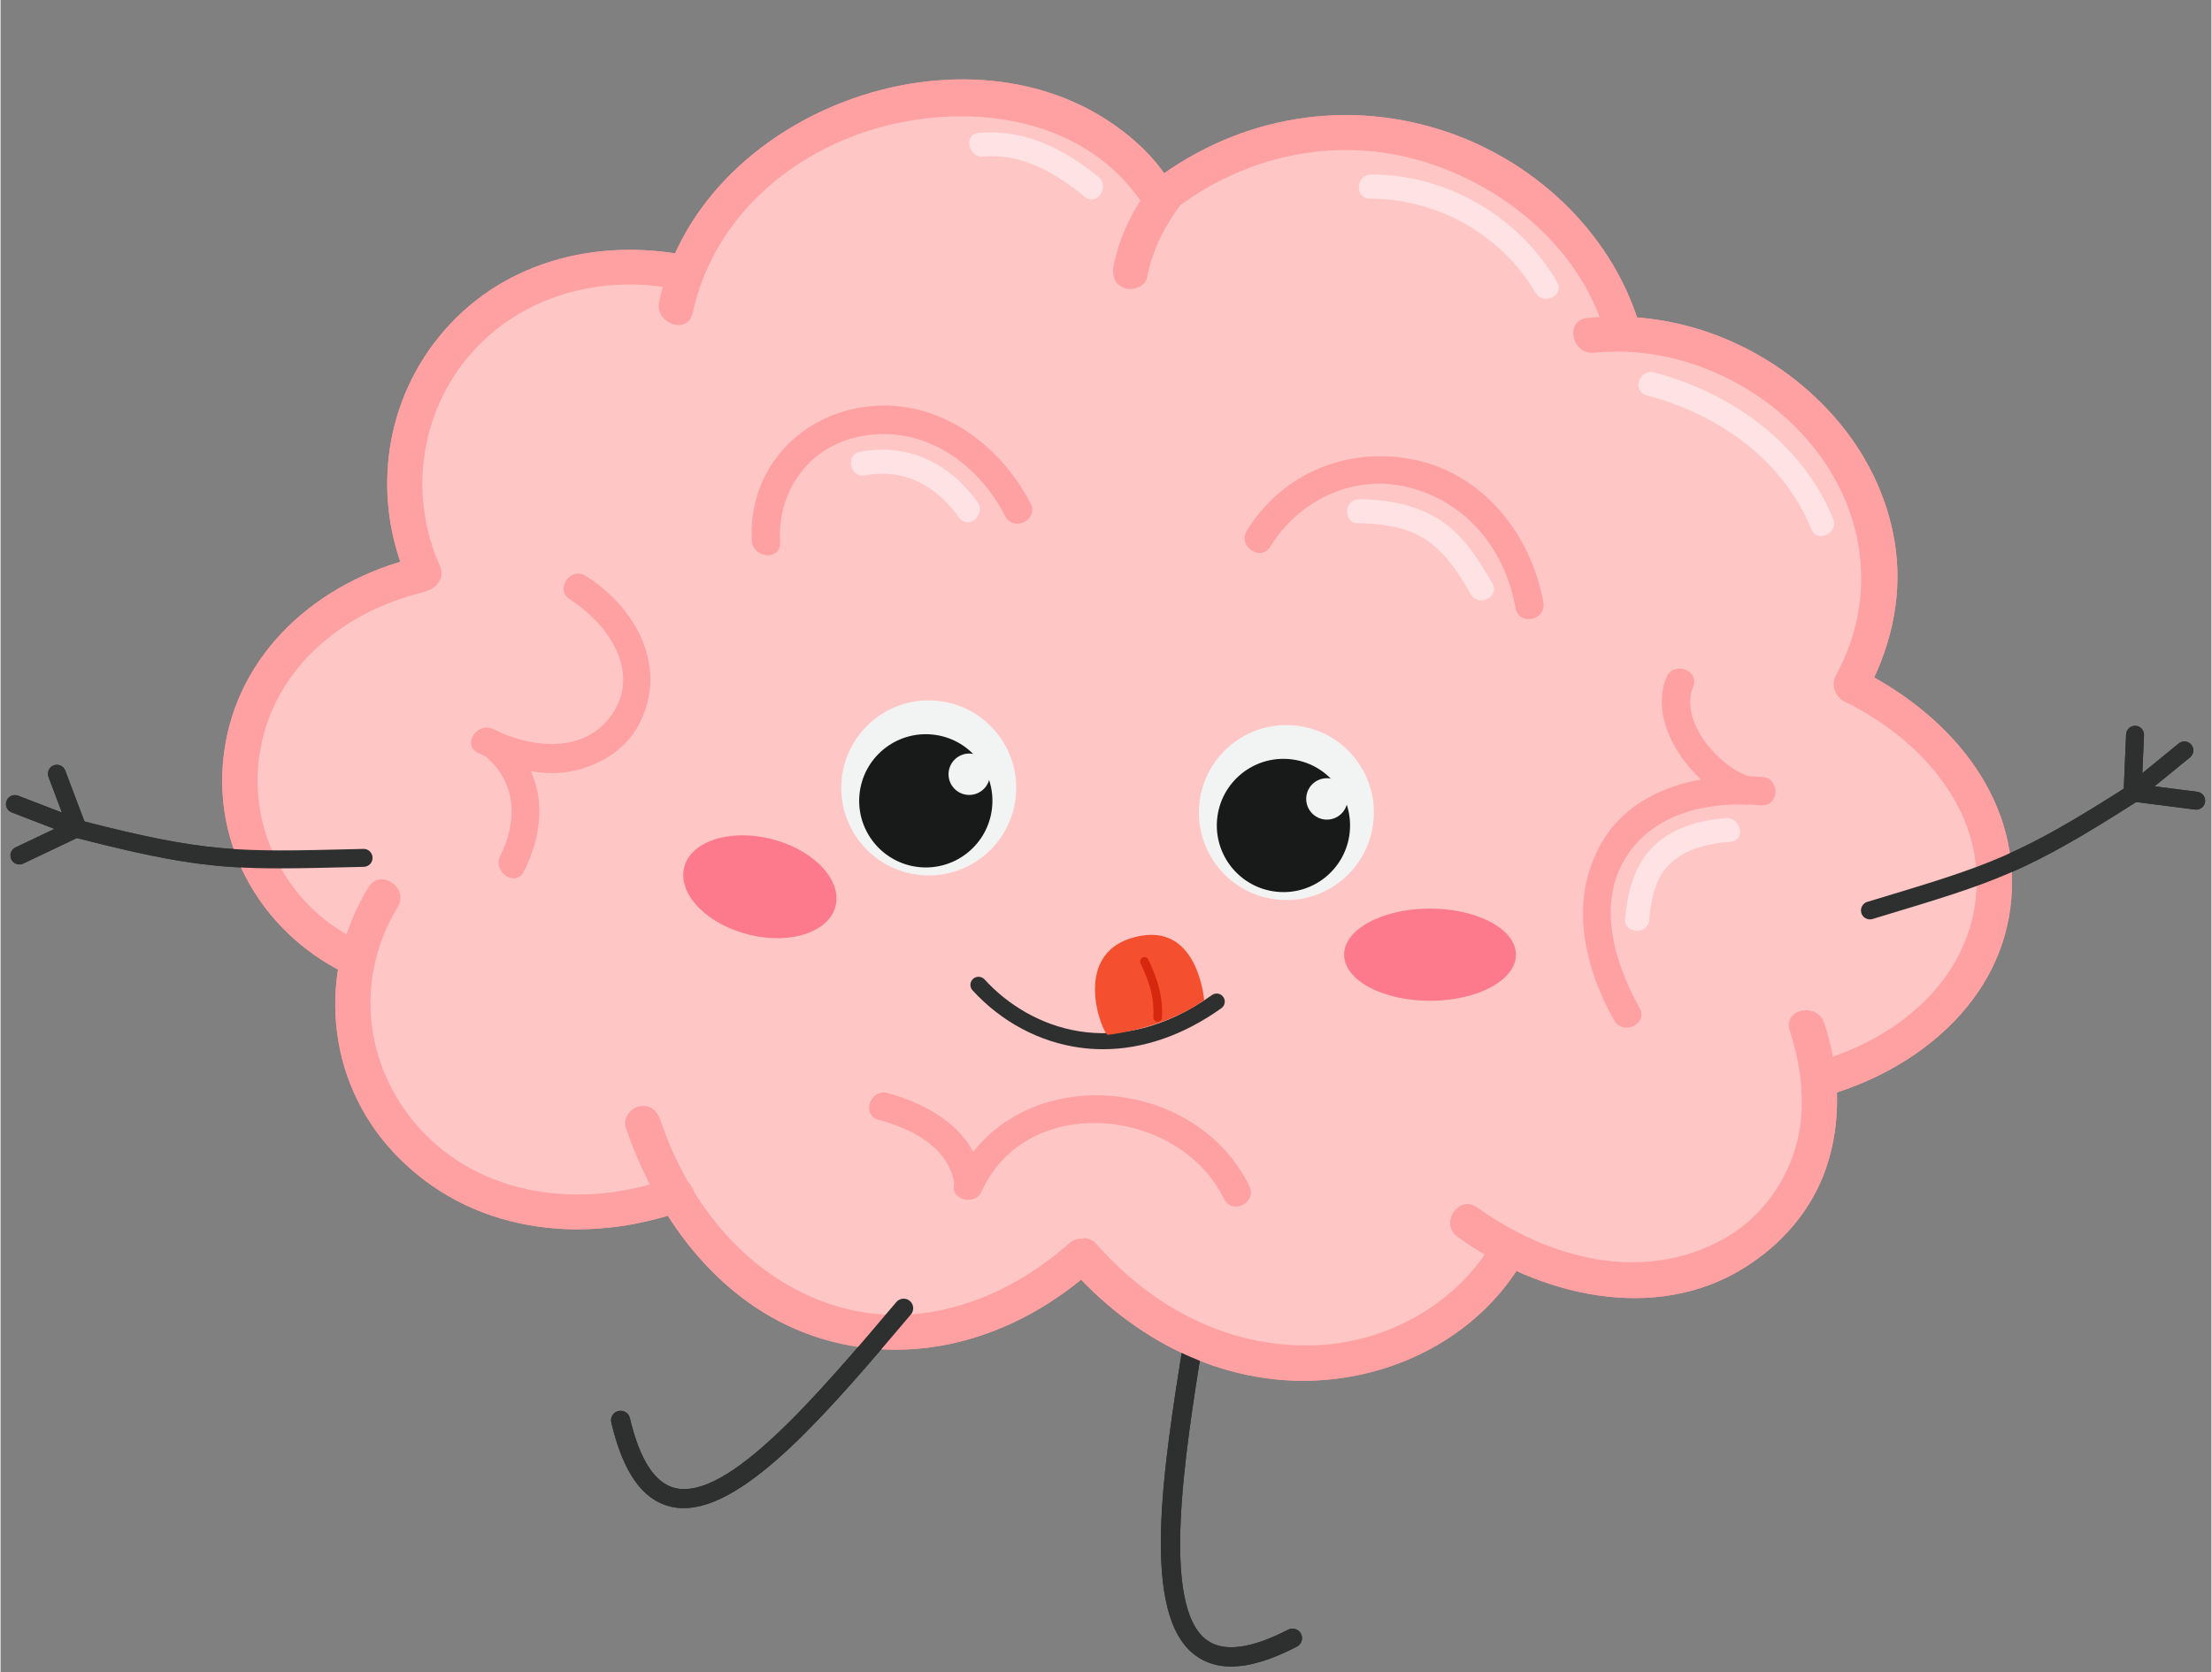<svg xmlns="http://www.w3.org/2000/svg" xmlns:xlink="http://www.w3.org/1999/xlink" width="324" zoomAndPan="magnify" viewBox="0 0 242.88 183.75" height="245" preserveAspectRatio="xMidYMid meet" version="1.0"><rect x="0" y="0" width="242.88" height="183.75" fill="#808080" stroke="none"/><defs><clipPath id="5aeb95269b"><path d="M 127 146 L 143 146 L 143 183.105 L 127 183.105 Z M 127 146 " clip-rule="nonzero"/></clipPath><clipPath id="d3104d76de"><path d="M 233 79 L 242.383 79 L 242.383 89 L 233 89 Z M 233 79 " clip-rule="nonzero"/></clipPath><clipPath id="d005c57394"><path d="M 0.598 87.195 L 9.34 87.195 L 9.34 92 L 0.598 92 Z M 0.598 87.195 " clip-rule="nonzero"/></clipPath><clipPath id="724975e7b9"><path d="M 127 146 L 143 146 L 143 183.105 L 127 183.105 Z M 127 146 " clip-rule="nonzero"/></clipPath><clipPath id="ae1cf9f6fa"><path d="M 233 79 L 242.383 79 L 242.383 89 L 233 89 Z M 233 79 " clip-rule="nonzero"/></clipPath><clipPath id="03d0bcde76"><path d="M 0.598 87.195 L 9.34 87.195 L 9.34 92 L 0.598 92 Z M 0.598 87.195 " clip-rule="nonzero"/></clipPath></defs><g clip-path="url(#5aeb95269b)"><path fill="#2e3030" d="M 135.18 183.105 C 137.199 183.105 139.594 182.379 142.41 180.922 C 142.926 180.656 143.125 180.023 142.859 179.508 C 142.594 178.992 141.961 178.793 141.445 179.059 C 137.379 181.16 134.379 181.551 132.531 180.211 C 127.426 176.52 130.098 159.766 132.055 147.539 C 132.145 146.969 131.754 146.426 131.184 146.336 C 130.609 146.246 130.074 146.633 129.98 147.207 C 127.715 161.391 125.148 177.461 131.305 181.914 C 132.398 182.707 133.688 183.105 135.18 183.105 " fill-opacity="1" fill-rule="nonzero"/></g><path fill="#ffc6c6" d="M 28 84.324 C 28.797 74.258 36.297 66.602 45.531 64.496 C 42.746 58.355 42.566 51.148 44.949 44.812 C 48.488 35.398 58.531 29.898 68.449 30.641 C 69.633 30.73 70.789 30.949 71.949 31.191 L 75.574 31.969 C 77.754 27.051 80.918 22.773 84.93 19.113 C 87.105 17.129 89.754 15.41 92.504 14.332 C 98.309 12.062 100.52 11.875 106.746 11.719 C 112.395 11.582 119.074 14.5 123.621 17.645 C 125.656 19.055 127.488 20.66 129.148 22.422 C 134.32 19.34 139.969 16.922 145.691 15.816 C 148.652 15.242 151.863 14.895 154.844 15.422 C 161.535 16.605 161.078 16.641 167.02 19.703 C 169.098 20.773 170.711 22.66 172.34 24.297 C 175.426 27.398 177.91 33.109 178.52 37.375 C 178.555 37.609 178.586 37.848 178.617 38.086 C 178.719 38.09 178.82 38.098 178.926 38.105 C 182.102 37.969 183.957 38.789 187.004 39.598 C 191.699 40.84 195.461 44.137 198.809 47.453 C 204.211 52.801 206.391 62.164 205.359 69.523 C 205.172 71.805 204.66 73.973 203.832 76.02 C 212.512 79.574 218.582 88.613 217.809 98.383 C 217.008 108.551 209.359 116.258 199.992 118.27 C 200.031 119.141 200.023 120.02 199.953 120.902 C 198.977 133.293 188.156 142.059 176.129 141.281 C 171.781 141 168.715 139.441 165.391 136.914 C 164.934 137.801 164.418 138.664 163.84 139.484 C 162.555 140.887 161.27 142.285 159.984 143.688 C 156.957 146.215 153.516 147.852 149.652 148.594 C 146.793 149.344 143.664 149.445 140.73 149.09 C 135.148 148.418 131.648 147.012 126.836 144.137 C 123.941 142.41 121.559 139.605 119.891 136.469 C 119.207 137.242 118.477 137.98 117.695 138.684 C 115.664 140.504 113.289 141.949 110.891 143.219 C 106.574 145.508 102.25 145.75 97.504 145.754 C 93.02 145.758 88.43 143.457 84.719 141.23 C 82.344 139.809 80.156 137.648 78.512 135.363 C 77.465 133.777 76.414 132.191 75.367 130.605 C 75.164 130.191 74.977 129.77 74.805 129.352 C 70.582 132.355 65.32 133.961 59.879 133.609 C 47.848 132.832 37.652 121.461 38.609 109.336 C 38.719 107.969 38.957 106.648 39.301 105.375 C 32.082 101.207 27.312 93.055 28 84.324 " fill-opacity="1" fill-rule="nonzero"/><path fill="#ffa0a2" d="M 176.098 36.074 C 173.352 27.414 165.781 20.988 157.379 18.094 C 147.434 14.664 136.648 16.863 128.5 23.387 C 126.543 24.949 123.965 22.031 125.93 20.461 C 135.141 13.09 147 10.695 158.277 14.289 C 168.23 17.457 176.727 25.246 179.91 35.281 C 180.672 37.68 176.848 38.438 176.098 36.074 " fill-opacity="1" fill-rule="nonzero"/><path fill="#ffa0a2" d="M 125.234 22.07 C 119.262 13.418 108.066 11.441 98.332 13.566 C 87.68 15.891 78.395 23.488 76.031 34.402 C 75.5 36.852 71.824 35.555 72.352 33.129 C 77.117 11.137 109.133 0.359 125.59 16.41 C 126.551 17.348 127.398 18.395 128.16 19.5 C 129.57 21.543 126.66 24.133 125.234 22.07 " fill-opacity="1" fill-rule="nonzero"/><path fill="#ffa0a2" d="M 174.285 34.938 C 184.875 33.859 195.426 38.426 202.156 46.641 C 205.383 50.578 207.578 55.395 208.207 60.453 C 208.902 66.027 207.535 71.473 204.867 76.352 C 203.66 78.555 200.441 76.363 201.637 74.176 C 206.215 65.816 204.953 56.191 198.98 48.902 C 193.297 41.969 184.043 37.84 175.074 38.754 C 172.598 39.004 171.793 35.191 174.285 34.938 " fill-opacity="1" fill-rule="nonzero"/><path fill="#ffa0a2" d="M 203.891 73.422 C 213.695 78.211 221.891 87.281 220.887 98.848 C 219.91 110.062 210.43 117.672 200.203 120.492 C 197.777 121.164 197.008 117.344 199.41 116.68 C 208.035 114.301 216.035 108.012 217 98.594 C 217.996 88.926 210.77 81.086 202.613 77.105 C 200.391 76.02 201.633 72.324 203.891 73.422 " fill-opacity="1" fill-rule="nonzero"/><path fill="#ffa0a2" d="M 74.309 31.785 C 65.773 30.055 56.715 32.598 51.145 39.488 C 45.98 45.879 44.922 54.664 48.25 62.148 C 49.27 64.441 45.789 66.188 44.77 63.895 C 40.82 55.008 41.996 44.641 48.141 37.039 C 54.816 28.773 65.426 26.047 75.582 28.105 C 76.625 28.316 77.098 29.684 76.785 30.582 C 76.402 31.684 75.348 31.996 74.309 31.785 " fill-opacity="1" fill-rule="nonzero"/><path fill="#ffa0a2" d="M 46.27 65.121 C 37.406 67.293 29.754 73.672 28.426 83.062 C 27.258 91.305 31.531 99.457 38.984 103.18 C 39.934 103.652 40.566 104.555 40.188 105.656 C 39.875 106.562 38.66 107.332 37.711 106.859 C 28.672 102.348 23.25 92.961 24.539 82.812 C 25.965 71.645 34.941 63.891 45.477 61.305 C 47.922 60.707 48.695 64.527 46.27 65.121 " fill-opacity="1" fill-rule="nonzero"/><path fill="#ffa0a2" d="M 200.363 112.434 C 202.043 117.629 202.316 123.223 200.516 128.426 C 198.918 133.031 195.625 136.773 191.523 139.316 C 181.617 145.465 168.949 142.305 160.059 135.898 C 158.027 134.434 160.191 131.199 162.234 132.672 C 170.105 138.34 180.605 141.098 189.477 136.016 C 192.902 134.055 195.484 130.832 196.836 127.148 C 198.496 122.633 198.004 117.723 196.551 113.223 C 195.777 110.832 199.602 110.074 200.363 112.434 " fill-opacity="1" fill-rule="nonzero"/><path fill="#ffa0a2" d="M 166.789 139.246 C 162.043 146.758 153.613 151.145 144.844 151.66 C 134.219 152.289 124.398 147.148 117.5 139.281 C 115.844 137.391 118.766 134.82 120.422 136.711 C 126.539 143.688 134.93 148.113 144.324 147.816 C 151.992 147.574 159.453 143.57 163.562 137.066 C 164.906 134.945 168.133 137.121 166.789 139.246 " fill-opacity="1" fill-rule="nonzero"/><path fill="#ffa0a2" d="M 119.941 139.543 C 111.852 146.75 101.047 150.27 90.441 147.156 C 79.5 143.949 72.188 134.262 68.672 123.848 C 68.328 122.844 69.238 121.742 70.184 121.547 C 71.316 121.312 72.145 122.055 72.484 123.059 C 75.609 132.309 82.148 140.531 91.715 143.477 C 100.902 146.309 110.43 142.805 117.375 136.621 C 119.25 134.949 121.816 137.875 119.941 139.543 " fill-opacity="1" fill-rule="nonzero"/><path fill="#ffa0a2" d="M 75.164 132.969 C 64.031 136.941 51.504 135.531 43.16 126.602 C 35.699 118.613 34.762 106.738 40.402 97.5 C 41.711 95.355 44.934 97.539 43.629 99.68 C 38.898 107.43 39.879 116.98 45.844 123.766 C 52.738 131.602 63.98 132.855 73.418 129.488 C 75.758 128.652 77.523 132.125 75.164 132.969 " fill-opacity="1" fill-rule="nonzero"/><path fill="#ffa0a2" d="M 129.727 22.379 C 127.848 24.867 126.578 27.387 125.957 30.461 C 125.746 31.504 124.379 31.977 123.48 31.664 C 122.379 31.285 122.07 30.227 122.281 29.188 C 122.961 25.824 124.441 22.922 126.496 20.199 C 128.004 18.207 131.242 20.367 129.727 22.379 " fill-opacity="1" fill-rule="nonzero"/><path fill="#ffa0a2" d="M 166.434 66.824 C 165.281 60.348 161.035 55.078 154.527 53.508 C 148.586 52.078 142.629 54.969 139.492 60.051 C 138.434 61.762 135.855 60.016 136.91 58.309 C 140.832 51.953 147.992 49.035 155.246 50.5 C 162.895 52.039 168.16 58.762 169.484 66.191 C 169.836 68.168 166.785 68.801 166.434 66.824 " fill-opacity="1" fill-rule="nonzero"/><path fill="#ffa0a2" d="M 110.371 56.715 C 107.426 50.977 101.691 46.848 95.039 47.84 C 89.066 48.73 85.305 53.668 85.633 59.605 C 85.746 61.605 82.637 61.383 82.527 59.402 C 82.129 52.16 87.055 46.195 94.109 44.84 C 102.199 43.285 109.562 48.32 113.152 55.32 C 114.074 57.109 111.285 58.5 110.371 56.715 " fill-opacity="1" fill-rule="nonzero"/><path fill="#ffa0a2" d="M 177.27 112.117 C 173.902 106.184 172.293 98.863 175.855 92.645 C 179.375 86.5 187.035 84.801 193.582 85.371 C 195.578 85.547 195.383 88.656 193.383 88.48 C 187.863 88 181.805 89.152 178.605 94.113 C 175.297 99.234 177.301 105.871 180.055 110.723 C 181.051 112.473 178.258 113.855 177.27 112.117 " fill-opacity="1" fill-rule="nonzero"/><path fill="#ffa0a2" d="M 191.273 88.312 C 186.23 86.816 180.793 79.832 182.992 74.438 C 183.746 72.59 186.695 73.594 185.934 75.461 C 184.375 79.285 188.832 84.344 192.293 85.371 C 194.219 85.941 193.195 88.883 191.273 88.312 " fill-opacity="1" fill-rule="nonzero"/><path fill="#ffa0a2" d="M 104.797 130.145 C 104.133 125.973 100.145 124.059 96.453 123.039 C 94.52 122.508 95.543 119.562 97.473 120.098 C 102.211 121.406 107.008 124.258 107.848 129.512 C 108.164 131.492 105.113 132.125 104.797 130.145 " fill-opacity="1" fill-rule="nonzero"/><path fill="#ffa0a2" d="M 134.41 131.734 C 129.5 121.672 112.805 119.918 107.793 130.875 C 106.969 132.684 104.016 131.684 104.852 129.855 C 110.941 116.539 131.008 117.664 137.195 130.336 C 138.078 132.145 135.293 133.539 134.41 131.734 " fill-opacity="1" fill-rule="nonzero"/><path fill="#ffa0a2" d="M 55.18 80.676 C 59.867 84.758 60.191 90.414 57.48 95.766 C 56.574 97.555 54 95.797 54.898 94.023 C 56.766 90.336 56.719 86.117 53.438 83.258 C 51.941 81.961 53.664 79.355 55.18 80.676 " fill-opacity="1" fill-rule="nonzero"/><path fill="#ffa0a2" d="M 64.289 63.273 C 69.836 66.781 73.43 73.332 70.125 79.621 C 68.777 82.191 66.176 83.871 63.434 84.586 C 59.688 85.566 55.766 84.387 52.422 82.707 C 50.633 81.805 52.391 79.23 54.164 80.125 C 58.531 82.32 64.539 82.844 67.414 78.109 C 70.254 73.426 66.441 68.32 62.547 65.859 C 60.848 64.785 62.59 62.203 64.289 63.273 " fill-opacity="1" fill-rule="nonzero"/><path fill="#ffe3e4" d="M 168.625 32.164 C 164.895 25.766 157.785 21.812 150.41 21.82 C 148.703 21.82 148.883 19.176 150.582 19.176 C 158.91 19.168 166.809 23.805 170.992 30.977 C 171.855 32.457 169.48 33.629 168.625 32.164 " fill-opacity="1" fill-rule="nonzero"/><path fill="#ffe3e4" d="M 161.516 65.285 C 160.293 63.148 158.949 61.023 156.941 59.539 C 154.691 57.879 151.832 57.539 149.121 57.484 C 147.414 57.449 147.59 54.809 149.293 54.844 C 152.414 54.906 155.488 55.434 158.148 57.152 C 160.703 58.805 162.406 61.512 163.883 64.102 C 164.73 65.59 162.355 66.766 161.516 65.285 " fill-opacity="1" fill-rule="nonzero"/><path fill="#ffe3e4" d="M 198.941 58.16 C 195.77 50.445 188.703 45.52 180.82 43.426 C 179.172 42.988 180.043 40.488 181.684 40.926 C 190.168 43.176 197.898 48.684 201.305 56.977 C 201.953 58.551 199.586 59.742 198.941 58.16 " fill-opacity="1" fill-rule="nonzero"/><path fill="#ffe3e4" d="M 119.117 21.629 C 115.945 19.035 112.234 16.816 107.984 17.203 C 106.301 17.355 105.75 14.762 107.445 14.609 C 112.465 14.152 116.793 16.324 120.594 19.434 C 121.906 20.504 120.441 22.711 119.117 21.629 " fill-opacity="1" fill-rule="nonzero"/><path fill="#ffe3e4" d="M 105.32 56.891 C 102.785 53.387 99.395 51.426 94.973 52.23 C 93.293 52.539 92.758 49.941 94.438 49.637 C 99.73 48.672 104.215 50.863 107.309 55.141 C 108.301 56.512 106.32 58.273 105.32 56.891 " fill-opacity="1" fill-rule="nonzero"/><path fill="#ffe3e4" d="M 190.055 92.484 C 187.566 92.695 185.102 93.215 183.27 95.027 C 181.711 96.566 181.293 99 181.109 101.078 C 180.957 102.777 178.316 102.609 178.469 100.906 C 178.703 98.266 179.32 95.586 181.086 93.523 C 183.191 91.055 186.395 90.152 189.52 89.891 C 191.199 89.75 191.754 92.344 190.055 92.484 " fill-opacity="1" fill-rule="nonzero"/><path fill="#2e3030" d="M 75.043 165.703 C 81.988 165.703 91.141 154.895 100.012 144.418 C 100.387 143.973 100.332 143.312 99.891 142.938 C 99.449 142.562 98.785 142.617 98.41 143.059 C 89.746 153.297 79.922 164.895 74.094 163.496 C 71.883 162.965 70.215 160.383 69.137 155.816 C 69.004 155.25 68.438 154.902 67.875 155.035 C 67.312 155.168 66.961 155.734 67.094 156.297 C 68.387 161.773 70.516 164.797 73.602 165.539 C 74.07 165.648 74.551 165.703 75.043 165.703 " fill-opacity="1" fill-rule="nonzero"/><path fill="#2e3030" d="M 205.359 101.016 C 205.453 101.016 205.547 101.004 205.645 100.977 L 206.746 100.641 C 219.121 96.906 222.445 95.902 234.574 88.145 C 235.031 87.852 235.164 87.242 234.875 86.785 C 234.578 86.324 233.973 86.191 233.516 86.484 C 221.617 94.094 218.348 95.082 206.18 98.758 L 205.074 99.09 C 204.555 99.246 204.262 99.797 204.418 100.316 C 204.547 100.742 204.938 101.016 205.359 101.016 " fill-opacity="1" fill-rule="nonzero"/><path fill="#2e3030" d="M 234.484 87.867 C 234.703 87.867 234.926 87.793 235.105 87.641 L 240.527 83.211 C 240.945 82.867 241.008 82.246 240.668 81.824 C 240.32 81.406 239.703 81.344 239.281 81.688 L 233.859 86.117 C 233.441 86.465 233.379 87.082 233.723 87.504 C 233.918 87.742 234.199 87.867 234.484 87.867 " fill-opacity="1" fill-rule="nonzero"/><g clip-path="url(#d3104d76de)"><path fill="#2e3030" d="M 241.207 88.957 C 241.691 88.957 242.117 88.594 242.18 88.098 C 242.25 87.559 241.867 87.066 241.328 86.996 L 235.234 86.223 L 235.469 80.773 C 235.492 80.23 235.074 79.77 234.531 79.746 C 233.996 79.723 233.527 80.145 233.504 80.688 L 233.191 87.945 L 241.078 88.949 C 241.121 88.957 241.164 88.957 241.207 88.957 " fill-opacity="1" fill-rule="nonzero"/></g><path fill="#2e3030" d="M 30.723 95.41 C 33.035 95.41 35.621 95.344 38.77 95.27 L 39.91 95.242 C 40.453 95.227 40.883 94.777 40.867 94.234 C 40.855 93.688 40.395 93.246 39.859 93.273 L 38.719 93.301 C 26.008 93.613 22.59 93.695 8.91 90.18 C 8.387 90.047 7.848 90.363 7.711 90.887 C 7.578 91.414 7.895 91.949 8.422 92.086 C 18.973 94.797 23.531 95.41 30.723 95.41 " fill-opacity="1" fill-rule="nonzero"/><g clip-path="url(#d005c57394)"><path fill="#2e3030" d="M 8.113 91.844 C 8.508 91.844 8.879 91.605 9.031 91.215 C 9.227 90.707 8.973 90.137 8.465 89.941 L 1.934 87.426 C 1.426 87.23 0.859 87.48 0.664 87.988 C 0.469 88.496 0.719 89.066 1.227 89.262 L 7.758 91.781 C 7.875 91.824 7.996 91.844 8.113 91.844 " fill-opacity="1" fill-rule="nonzero"/></g><path fill="#2e3030" d="M 2.07 94.98 C 2.211 94.98 2.355 94.949 2.492 94.883 L 9.672 91.465 L 7.109 84.668 C 6.918 84.16 6.352 83.902 5.844 84.094 C 5.332 84.285 5.078 84.852 5.27 85.363 L 7.191 90.469 L 1.645 93.105 C 1.156 93.34 0.949 93.93 1.184 94.418 C 1.348 94.773 1.703 94.98 2.07 94.98 " fill-opacity="1" fill-rule="nonzero"/><path fill="#f2f4f4" d="M 131.695 88.309 C 131.16 93.59 135.008 98.305 140.289 98.844 C 145.566 99.379 150.281 95.531 150.816 90.25 C 151.352 84.965 147.508 80.246 142.23 79.715 C 136.945 79.18 132.23 83.027 131.695 88.309 " fill-opacity="1" fill-rule="nonzero"/><path fill="#181919" d="M 133.652 89.957 C 133.246 93.98 136.176 97.57 140.195 97.98 C 144.215 98.391 147.805 95.461 148.215 91.438 C 148.621 87.414 145.691 83.82 141.672 83.414 C 137.652 83.004 134.062 85.934 133.652 89.957 " fill-opacity="1" fill-rule="nonzero"/><path fill="#f2f4f4" d="M 143.445 87.547 C 143.32 88.801 144.227 89.91 145.477 90.043 C 146.727 90.168 147.84 89.258 147.965 88.008 C 148.094 86.758 147.184 85.641 145.941 85.516 C 144.688 85.387 143.574 86.297 143.445 87.547 " fill-opacity="1" fill-rule="nonzero"/><path fill="#f2f4f4" d="M 92.406 85.598 C 91.875 90.879 95.719 95.598 100.996 96.137 C 106.277 96.668 110.992 92.824 111.527 87.539 C 112.062 82.258 108.219 77.539 102.934 77.004 C 97.656 76.465 92.945 80.316 92.406 85.598 " fill-opacity="1" fill-rule="nonzero"/><path fill="#181919" d="M 94.363 87.25 C 93.953 91.27 96.887 94.863 100.906 95.273 C 104.926 95.68 108.52 92.75 108.926 88.727 C 109.332 84.703 106.406 81.113 102.383 80.707 C 98.363 80.301 94.77 83.227 94.363 87.25 " fill-opacity="1" fill-rule="nonzero"/><path fill="#f2f4f4" d="M 104.152 84.84 C 104.027 86.09 104.938 87.207 106.188 87.332 C 107.438 87.457 108.551 86.547 108.676 85.297 C 108.805 84.051 107.895 82.934 106.648 82.805 C 105.398 82.68 104.281 83.59 104.152 84.84 " fill-opacity="1" fill-rule="nonzero"/><path fill="#fc7a8c" d="M 147.598 104.977 C 147.688 107.781 151.984 110.008 157.199 109.961 C 162.41 109.914 166.562 107.605 166.473 104.809 C 166.387 102.012 162.086 99.781 156.875 99.828 C 151.664 99.875 147.512 102.18 147.598 104.977 " fill-opacity="1" fill-rule="nonzero"/><path fill="#fc7a8c" d="M 75.055 95.52 C 74.52 98.461 77.832 101.699 82.449 102.75 C 87.066 103.805 91.242 102.277 91.777 99.336 C 92.312 96.402 89 93.164 84.383 92.109 C 79.766 91.055 75.59 92.582 75.055 95.52 " fill-opacity="1" fill-rule="nonzero"/><path fill="#2e3030" d="M 121.117 115.281 C 125.5 115.281 129.945 113.75 134.113 110.777 C 134.516 110.492 134.609 109.938 134.324 109.539 C 134.039 109.137 133.484 109.043 133.082 109.328 C 122.609 116.793 113.074 113.07 108.094 107.609 C 107.762 107.246 107.199 107.223 106.836 107.551 C 106.473 107.883 106.445 108.449 106.777 108.809 C 109.934 112.266 114.133 114.508 118.609 115.113 C 119.441 115.227 120.277 115.281 121.117 115.281 " fill-opacity="1" fill-rule="nonzero"/><path fill="#f44f2f" d="M 121.637 113.707 C 125.266 113.234 129.289 111.992 132.219 109.883 C 132.219 109.883 131.605 101.723 125.332 102.812 C 117.156 104.23 121.137 113.77 121.637 113.707 " fill-opacity="1" fill-rule="nonzero"/><path fill="#d6270f" d="M 127.117 112.262 C 127.371 112.262 127.582 112.062 127.594 111.812 C 127.695 109.727 127.277 107.938 126.09 105.43 C 125.98 105.191 125.695 105.094 125.461 105.203 C 125.223 105.316 125.121 105.598 125.234 105.836 C 126.359 108.219 126.742 109.824 126.645 111.762 C 126.633 112.023 126.836 112.25 127.094 112.262 C 127.105 112.262 127.113 112.262 127.117 112.262 " fill-opacity="1" fill-rule="nonzero"/><g clip-path="url(#724975e7b9)"><path fill="#2e3030" d="M 135.18 183.105 C 137.199 183.105 139.594 182.379 142.41 180.922 C 142.926 180.656 143.125 180.023 142.859 179.508 C 142.594 178.992 141.961 178.793 141.445 179.059 C 137.379 181.16 134.379 181.551 132.531 180.211 C 127.426 176.52 130.098 159.766 132.055 147.539 C 132.145 146.969 131.754 146.426 131.184 146.336 C 130.609 146.246 130.074 146.633 129.98 147.207 C 127.715 161.391 125.148 177.461 131.305 181.914 C 132.398 182.707 133.688 183.105 135.18 183.105 " fill-opacity="1" fill-rule="nonzero"/></g><path fill="#ffc6c6" d="M 28 84.324 C 28.797 74.258 36.297 66.602 45.531 64.496 C 42.746 58.355 42.566 51.148 44.949 44.812 C 48.488 35.398 58.531 29.898 68.449 30.641 C 69.633 30.73 70.789 30.949 71.949 31.191 L 75.574 31.969 C 77.754 27.051 80.918 22.773 84.93 19.113 C 87.105 17.129 89.754 15.41 92.504 14.332 C 98.309 12.062 100.52 11.875 106.746 11.719 C 112.395 11.582 119.074 14.5 123.621 17.645 C 125.656 19.055 127.488 20.66 129.148 22.422 C 134.32 19.34 139.969 16.922 145.691 15.816 C 148.652 15.242 151.863 14.895 154.844 15.422 C 161.535 16.605 161.078 16.641 167.02 19.703 C 169.098 20.773 170.711 22.66 172.34 24.297 C 175.426 27.398 177.91 33.109 178.52 37.375 C 178.555 37.609 178.586 37.848 178.617 38.086 C 178.719 38.09 178.82 38.098 178.926 38.105 C 182.102 37.969 183.957 38.789 187.004 39.598 C 191.699 40.84 195.461 44.137 198.809 47.453 C 204.211 52.801 206.391 62.164 205.359 69.523 C 205.172 71.805 204.66 73.973 203.832 76.02 C 212.512 79.574 218.582 88.613 217.809 98.383 C 217.008 108.551 209.359 116.258 199.992 118.27 C 200.031 119.141 200.023 120.02 199.953 120.902 C 198.977 133.293 188.156 142.059 176.129 141.281 C 171.781 141 168.715 139.441 165.391 136.914 C 164.934 137.801 164.418 138.664 163.84 139.484 C 162.555 140.887 161.27 142.285 159.984 143.688 C 156.957 146.215 153.516 147.852 149.652 148.594 C 146.793 149.344 143.664 149.445 140.73 149.09 C 135.148 148.418 131.648 147.012 126.836 144.137 C 123.941 142.41 121.559 139.605 119.891 136.469 C 119.207 137.242 118.477 137.98 117.695 138.684 C 115.664 140.504 113.289 141.949 110.891 143.219 C 106.574 145.508 102.25 145.75 97.504 145.754 C 93.02 145.758 88.43 143.457 84.719 141.23 C 82.344 139.809 80.156 137.648 78.512 135.363 C 77.465 133.777 76.414 132.191 75.367 130.605 C 75.164 130.191 74.977 129.77 74.805 129.352 C 70.582 132.355 65.32 133.961 59.879 133.609 C 47.848 132.832 37.652 121.461 38.609 109.336 C 38.719 107.969 38.957 106.648 39.301 105.375 C 32.082 101.207 27.312 93.055 28 84.324 " fill-opacity="1" fill-rule="nonzero"/><path fill="#ffa0a2" d="M 176.098 36.074 C 173.352 27.414 165.781 20.988 157.379 18.094 C 147.434 14.664 136.648 16.863 128.5 23.387 C 126.543 24.949 123.965 22.031 125.93 20.461 C 135.141 13.09 147 10.695 158.277 14.289 C 168.23 17.457 176.727 25.246 179.91 35.281 C 180.672 37.68 176.848 38.438 176.098 36.074 " fill-opacity="1" fill-rule="nonzero"/><path fill="#ffa0a2" d="M 125.234 22.07 C 119.262 13.418 108.066 11.441 98.332 13.566 C 87.68 15.891 78.395 23.488 76.031 34.402 C 75.5 36.852 71.824 35.555 72.352 33.129 C 77.117 11.137 109.133 0.359 125.59 16.41 C 126.551 17.348 127.398 18.395 128.16 19.5 C 129.57 21.543 126.66 24.133 125.234 22.07 " fill-opacity="1" fill-rule="nonzero"/><path fill="#ffa0a2" d="M 174.285 34.938 C 184.875 33.859 195.426 38.426 202.156 46.641 C 205.383 50.578 207.578 55.395 208.207 60.453 C 208.902 66.027 207.535 71.473 204.867 76.352 C 203.66 78.555 200.441 76.363 201.637 74.176 C 206.215 65.816 204.953 56.191 198.98 48.902 C 193.297 41.969 184.043 37.84 175.074 38.754 C 172.598 39.004 171.793 35.191 174.285 34.938 " fill-opacity="1" fill-rule="nonzero"/><path fill="#ffa0a2" d="M 203.891 73.422 C 213.695 78.211 221.891 87.281 220.887 98.848 C 219.91 110.062 210.43 117.672 200.203 120.492 C 197.777 121.164 197.008 117.344 199.41 116.68 C 208.035 114.301 216.035 108.012 217 98.594 C 217.996 88.926 210.77 81.086 202.613 77.105 C 200.391 76.02 201.633 72.324 203.891 73.422 " fill-opacity="1" fill-rule="nonzero"/><path fill="#ffa0a2" d="M 74.309 31.785 C 65.773 30.055 56.715 32.598 51.145 39.488 C 45.98 45.879 44.922 54.664 48.25 62.148 C 49.27 64.441 45.789 66.188 44.77 63.895 C 40.82 55.008 41.996 44.641 48.141 37.039 C 54.816 28.773 65.426 26.047 75.582 28.105 C 76.625 28.316 77.098 29.684 76.785 30.582 C 76.402 31.684 75.348 31.996 74.309 31.785 " fill-opacity="1" fill-rule="nonzero"/><path fill="#ffa0a2" d="M 46.27 65.121 C 37.406 67.293 29.754 73.672 28.426 83.062 C 27.258 91.305 31.531 99.457 38.984 103.18 C 39.934 103.652 40.566 104.555 40.188 105.656 C 39.875 106.562 38.66 107.332 37.711 106.859 C 28.672 102.348 23.25 92.961 24.539 82.812 C 25.965 71.645 34.941 63.891 45.477 61.305 C 47.922 60.707 48.695 64.527 46.27 65.121 " fill-opacity="1" fill-rule="nonzero"/><path fill="#ffa0a2" d="M 200.363 112.434 C 202.043 117.629 202.316 123.223 200.516 128.426 C 198.918 133.031 195.625 136.773 191.523 139.316 C 181.617 145.465 168.949 142.305 160.059 135.898 C 158.027 134.434 160.191 131.199 162.234 132.672 C 170.105 138.34 180.605 141.098 189.477 136.016 C 192.902 134.055 195.484 130.832 196.836 127.148 C 198.496 122.633 198.004 117.723 196.551 113.223 C 195.777 110.832 199.602 110.074 200.363 112.434 " fill-opacity="1" fill-rule="nonzero"/><path fill="#ffa0a2" d="M 166.789 139.246 C 162.043 146.758 153.613 151.145 144.844 151.66 C 134.219 152.289 124.398 147.148 117.5 139.281 C 115.844 137.391 118.766 134.82 120.422 136.711 C 126.539 143.688 134.93 148.113 144.324 147.816 C 151.992 147.574 159.453 143.57 163.562 137.066 C 164.906 134.945 168.133 137.121 166.789 139.246 " fill-opacity="1" fill-rule="nonzero"/><path fill="#ffa0a2" d="M 119.941 139.543 C 111.852 146.75 101.047 150.27 90.441 147.156 C 79.5 143.949 72.188 134.262 68.672 123.848 C 68.328 122.844 69.238 121.742 70.184 121.547 C 71.316 121.312 72.145 122.055 72.484 123.059 C 75.609 132.309 82.148 140.531 91.715 143.477 C 100.902 146.309 110.43 142.805 117.375 136.621 C 119.25 134.949 121.816 137.875 119.941 139.543 " fill-opacity="1" fill-rule="nonzero"/><path fill="#ffa0a2" d="M 75.164 132.969 C 64.031 136.941 51.504 135.531 43.16 126.602 C 35.699 118.613 34.762 106.738 40.402 97.5 C 41.711 95.355 44.934 97.539 43.629 99.68 C 38.898 107.43 39.879 116.98 45.844 123.766 C 52.738 131.602 63.98 132.855 73.418 129.488 C 75.758 128.652 77.523 132.125 75.164 132.969 " fill-opacity="1" fill-rule="nonzero"/><path fill="#ffa0a2" d="M 129.727 22.379 C 127.848 24.867 126.578 27.387 125.957 30.461 C 125.746 31.504 124.379 31.977 123.48 31.664 C 122.379 31.285 122.07 30.227 122.281 29.188 C 122.961 25.824 124.441 22.922 126.496 20.199 C 128.004 18.207 131.242 20.367 129.727 22.379 " fill-opacity="1" fill-rule="nonzero"/><path fill="#ffa0a2" d="M 166.434 66.824 C 165.281 60.348 161.035 55.078 154.527 53.508 C 148.586 52.078 142.629 54.969 139.492 60.051 C 138.434 61.762 135.855 60.016 136.91 58.309 C 140.832 51.953 147.992 49.035 155.246 50.5 C 162.895 52.039 168.16 58.762 169.484 66.191 C 169.836 68.168 166.785 68.801 166.434 66.824 " fill-opacity="1" fill-rule="nonzero"/><path fill="#ffa0a2" d="M 110.371 56.715 C 107.426 50.977 101.691 46.848 95.039 47.84 C 89.066 48.73 85.305 53.668 85.633 59.605 C 85.746 61.605 82.637 61.383 82.527 59.402 C 82.129 52.16 87.055 46.195 94.109 44.84 C 102.199 43.285 109.562 48.32 113.152 55.32 C 114.074 57.109 111.285 58.5 110.371 56.715 " fill-opacity="1" fill-rule="nonzero"/><path fill="#ffa0a2" d="M 177.27 112.117 C 173.902 106.184 172.293 98.863 175.855 92.645 C 179.375 86.5 187.035 84.801 193.582 85.371 C 195.578 85.547 195.383 88.656 193.383 88.48 C 187.863 88 181.805 89.152 178.605 94.113 C 175.297 99.234 177.301 105.871 180.055 110.723 C 181.051 112.473 178.258 113.855 177.27 112.117 " fill-opacity="1" fill-rule="nonzero"/><path fill="#ffa0a2" d="M 191.273 88.312 C 186.23 86.816 180.793 79.832 182.992 74.438 C 183.746 72.59 186.695 73.594 185.934 75.461 C 184.375 79.285 188.832 84.344 192.293 85.371 C 194.219 85.941 193.195 88.883 191.273 88.312 " fill-opacity="1" fill-rule="nonzero"/><path fill="#ffa0a2" d="M 104.797 130.145 C 104.133 125.973 100.145 124.059 96.453 123.039 C 94.52 122.508 95.543 119.562 97.473 120.098 C 102.211 121.406 107.008 124.258 107.848 129.512 C 108.164 131.492 105.113 132.125 104.797 130.145 " fill-opacity="1" fill-rule="nonzero"/><path fill="#ffa0a2" d="M 134.41 131.734 C 129.5 121.672 112.805 119.918 107.793 130.875 C 106.969 132.684 104.016 131.684 104.852 129.855 C 110.941 116.539 131.008 117.664 137.195 130.336 C 138.078 132.145 135.293 133.539 134.41 131.734 " fill-opacity="1" fill-rule="nonzero"/><path fill="#ffa0a2" d="M 55.18 80.676 C 59.867 84.758 60.191 90.414 57.48 95.766 C 56.574 97.555 54 95.797 54.898 94.023 C 56.766 90.336 56.719 86.117 53.438 83.258 C 51.941 81.961 53.664 79.355 55.18 80.676 " fill-opacity="1" fill-rule="nonzero"/><path fill="#ffa0a2" d="M 64.289 63.273 C 69.836 66.781 73.43 73.332 70.125 79.621 C 68.777 82.191 66.176 83.871 63.434 84.586 C 59.688 85.566 55.766 84.387 52.422 82.707 C 50.633 81.805 52.391 79.23 54.164 80.125 C 58.531 82.32 64.539 82.844 67.414 78.109 C 70.254 73.426 66.441 68.32 62.547 65.859 C 60.848 64.785 62.59 62.203 64.289 63.273 " fill-opacity="1" fill-rule="nonzero"/><path fill="#ffe3e4" d="M 168.625 32.164 C 164.895 25.766 157.785 21.812 150.41 21.82 C 148.703 21.82 148.883 19.176 150.582 19.176 C 158.91 19.168 166.809 23.805 170.992 30.977 C 171.855 32.457 169.48 33.629 168.625 32.164 " fill-opacity="1" fill-rule="nonzero"/><path fill="#ffe3e4" d="M 161.516 65.285 C 160.293 63.148 158.949 61.023 156.941 59.539 C 154.691 57.879 151.832 57.539 149.121 57.484 C 147.414 57.449 147.59 54.809 149.293 54.844 C 152.414 54.906 155.488 55.434 158.148 57.152 C 160.703 58.805 162.406 61.512 163.883 64.102 C 164.73 65.59 162.355 66.766 161.516 65.285 " fill-opacity="1" fill-rule="nonzero"/><path fill="#ffe3e4" d="M 198.941 58.16 C 195.77 50.445 188.703 45.52 180.82 43.426 C 179.172 42.988 180.043 40.488 181.684 40.926 C 190.168 43.176 197.898 48.684 201.305 56.977 C 201.953 58.551 199.586 59.742 198.941 58.16 " fill-opacity="1" fill-rule="nonzero"/><path fill="#ffe3e4" d="M 119.117 21.629 C 115.945 19.035 112.234 16.816 107.984 17.203 C 106.301 17.355 105.75 14.762 107.445 14.609 C 112.465 14.152 116.793 16.324 120.594 19.434 C 121.906 20.504 120.441 22.711 119.117 21.629 " fill-opacity="1" fill-rule="nonzero"/><path fill="#ffe3e4" d="M 105.32 56.891 C 102.785 53.387 99.395 51.426 94.973 52.23 C 93.293 52.539 92.758 49.941 94.438 49.637 C 99.73 48.672 104.215 50.863 107.309 55.141 C 108.301 56.512 106.32 58.273 105.32 56.891 " fill-opacity="1" fill-rule="nonzero"/><path fill="#ffe3e4" d="M 190.055 92.484 C 187.566 92.695 185.102 93.215 183.27 95.027 C 181.711 96.566 181.293 99 181.109 101.078 C 180.957 102.777 178.316 102.609 178.469 100.906 C 178.703 98.266 179.32 95.586 181.086 93.523 C 183.191 91.055 186.395 90.152 189.52 89.891 C 191.199 89.75 191.754 92.344 190.055 92.484 " fill-opacity="1" fill-rule="nonzero"/><path fill="#2e3030" d="M 75.043 165.703 C 81.988 165.703 91.141 154.895 100.012 144.418 C 100.387 143.973 100.332 143.312 99.891 142.938 C 99.449 142.562 98.785 142.617 98.41 143.059 C 89.746 153.297 79.922 164.895 74.094 163.496 C 71.883 162.965 70.215 160.383 69.137 155.816 C 69.004 155.25 68.438 154.902 67.875 155.035 C 67.312 155.168 66.961 155.734 67.094 156.297 C 68.387 161.773 70.516 164.797 73.602 165.539 C 74.07 165.648 74.551 165.703 75.043 165.703 " fill-opacity="1" fill-rule="nonzero"/><path fill="#2e3030" d="M 205.359 101.016 C 205.453 101.016 205.547 101.004 205.645 100.977 L 206.746 100.641 C 219.121 96.906 222.445 95.902 234.574 88.145 C 235.031 87.852 235.164 87.242 234.875 86.785 C 234.578 86.324 233.973 86.191 233.516 86.484 C 221.617 94.094 218.348 95.082 206.18 98.758 L 205.074 99.09 C 204.555 99.246 204.262 99.797 204.418 100.316 C 204.547 100.742 204.938 101.016 205.359 101.016 " fill-opacity="1" fill-rule="nonzero"/><path fill="#2e3030" d="M 234.484 87.867 C 234.703 87.867 234.926 87.793 235.105 87.641 L 240.527 83.211 C 240.945 82.867 241.008 82.246 240.668 81.824 C 240.32 81.406 239.703 81.344 239.281 81.688 L 233.859 86.117 C 233.441 86.465 233.379 87.082 233.723 87.504 C 233.918 87.742 234.199 87.867 234.484 87.867 " fill-opacity="1" fill-rule="nonzero"/><g clip-path="url(#ae1cf9f6fa)"><path fill="#2e3030" d="M 241.207 88.957 C 241.691 88.957 242.117 88.594 242.18 88.098 C 242.25 87.559 241.867 87.066 241.328 86.996 L 235.234 86.223 L 235.469 80.773 C 235.492 80.23 235.074 79.77 234.531 79.746 C 233.996 79.723 233.527 80.145 233.504 80.688 L 233.191 87.945 L 241.078 88.949 C 241.121 88.957 241.164 88.957 241.207 88.957 " fill-opacity="1" fill-rule="nonzero"/></g><path fill="#2e3030" d="M 30.723 95.41 C 33.035 95.41 35.621 95.344 38.77 95.27 L 39.91 95.242 C 40.453 95.227 40.883 94.777 40.867 94.234 C 40.855 93.688 40.395 93.246 39.859 93.273 L 38.719 93.301 C 26.008 93.613 22.59 93.695 8.91 90.18 C 8.387 90.047 7.848 90.363 7.711 90.887 C 7.578 91.414 7.895 91.949 8.422 92.086 C 18.973 94.797 23.531 95.41 30.723 95.41 " fill-opacity="1" fill-rule="nonzero"/><g clip-path="url(#03d0bcde76)"><path fill="#2e3030" d="M 8.113 91.844 C 8.508 91.844 8.879 91.605 9.031 91.215 C 9.227 90.707 8.973 90.137 8.465 89.941 L 1.934 87.426 C 1.426 87.23 0.859 87.48 0.664 87.988 C 0.469 88.496 0.719 89.066 1.227 89.262 L 7.758 91.781 C 7.875 91.824 7.996 91.844 8.113 91.844 " fill-opacity="1" fill-rule="nonzero"/></g><path fill="#2e3030" d="M 2.07 94.98 C 2.211 94.98 2.355 94.949 2.492 94.883 L 9.672 91.465 L 7.109 84.668 C 6.918 84.16 6.352 83.902 5.844 84.094 C 5.332 84.285 5.078 84.852 5.27 85.363 L 7.191 90.469 L 1.645 93.105 C 1.156 93.34 0.949 93.93 1.184 94.418 C 1.348 94.773 1.703 94.98 2.07 94.98 " fill-opacity="1" fill-rule="nonzero"/><path fill="#f2f4f4" d="M 131.695 88.309 C 131.16 93.59 135.008 98.305 140.289 98.844 C 145.566 99.379 150.281 95.531 150.816 90.25 C 151.352 84.965 147.508 80.246 142.23 79.715 C 136.945 79.18 132.23 83.027 131.695 88.309 " fill-opacity="1" fill-rule="nonzero"/><path fill="#181919" d="M 133.652 89.957 C 133.246 93.98 136.176 97.57 140.195 97.98 C 144.215 98.391 147.805 95.461 148.215 91.438 C 148.621 87.414 145.691 83.82 141.672 83.414 C 137.652 83.004 134.062 85.934 133.652 89.957 " fill-opacity="1" fill-rule="nonzero"/><path fill="#f2f4f4" d="M 143.445 87.547 C 143.32 88.801 144.227 89.91 145.477 90.043 C 146.727 90.168 147.84 89.258 147.965 88.008 C 148.094 86.758 147.184 85.641 145.941 85.516 C 144.688 85.387 143.574 86.297 143.445 87.547 " fill-opacity="1" fill-rule="nonzero"/><path fill="#f2f4f4" d="M 92.406 85.598 C 91.875 90.879 95.719 95.598 100.996 96.137 C 106.277 96.668 110.992 92.824 111.527 87.539 C 112.062 82.258 108.219 77.539 102.934 77.004 C 97.656 76.465 92.945 80.316 92.406 85.598 " fill-opacity="1" fill-rule="nonzero"/><path fill="#181919" d="M 94.363 87.25 C 93.953 91.27 96.887 94.863 100.906 95.273 C 104.926 95.68 108.52 92.75 108.926 88.727 C 109.332 84.703 106.406 81.113 102.383 80.707 C 98.363 80.301 94.77 83.227 94.363 87.25 " fill-opacity="1" fill-rule="nonzero"/><path fill="#f2f4f4" d="M 104.152 84.84 C 104.027 86.09 104.938 87.207 106.188 87.332 C 107.438 87.457 108.551 86.547 108.676 85.297 C 108.805 84.051 107.895 82.934 106.648 82.805 C 105.398 82.68 104.281 83.59 104.152 84.84 " fill-opacity="1" fill-rule="nonzero"/><path fill="#fc7a8c" d="M 147.598 104.977 C 147.688 107.781 151.984 110.008 157.199 109.961 C 162.41 109.914 166.562 107.605 166.473 104.809 C 166.387 102.012 162.086 99.781 156.875 99.828 C 151.664 99.875 147.512 102.18 147.598 104.977 " fill-opacity="1" fill-rule="nonzero"/><path fill="#fc7a8c" d="M 75.055 95.52 C 74.52 98.461 77.832 101.699 82.449 102.75 C 87.066 103.805 91.242 102.277 91.777 99.336 C 92.312 96.402 89 93.164 84.383 92.109 C 79.766 91.055 75.59 92.582 75.055 95.52 " fill-opacity="1" fill-rule="nonzero"/><path fill="#2e3030" d="M 121.117 115.281 C 125.5 115.281 129.945 113.75 134.113 110.777 C 134.516 110.492 134.609 109.938 134.324 109.539 C 134.039 109.137 133.484 109.043 133.082 109.328 C 122.609 116.793 113.074 113.07 108.094 107.609 C 107.762 107.246 107.199 107.223 106.836 107.551 C 106.473 107.883 106.445 108.449 106.777 108.809 C 109.934 112.266 114.133 114.508 118.609 115.113 C 119.441 115.227 120.277 115.281 121.117 115.281 " fill-opacity="1" fill-rule="nonzero"/><path fill="#f44f2f" d="M 121.637 113.707 C 125.266 113.234 129.289 111.992 132.219 109.883 C 132.219 109.883 131.605 101.723 125.332 102.812 C 117.156 104.23 121.137 113.77 121.637 113.707 " fill-opacity="1" fill-rule="nonzero"/><path fill="#d6270f" d="M 127.117 112.262 C 127.371 112.262 127.582 112.062 127.594 111.812 C 127.695 109.727 127.277 107.938 126.09 105.43 C 125.98 105.191 125.695 105.094 125.461 105.203 C 125.223 105.316 125.121 105.598 125.234 105.836 C 126.359 108.219 126.742 109.824 126.645 111.762 C 126.633 112.023 126.836 112.25 127.094 112.262 C 127.105 112.262 127.113 112.262 127.117 112.262 " fill-opacity="1" fill-rule="nonzero"/></svg>